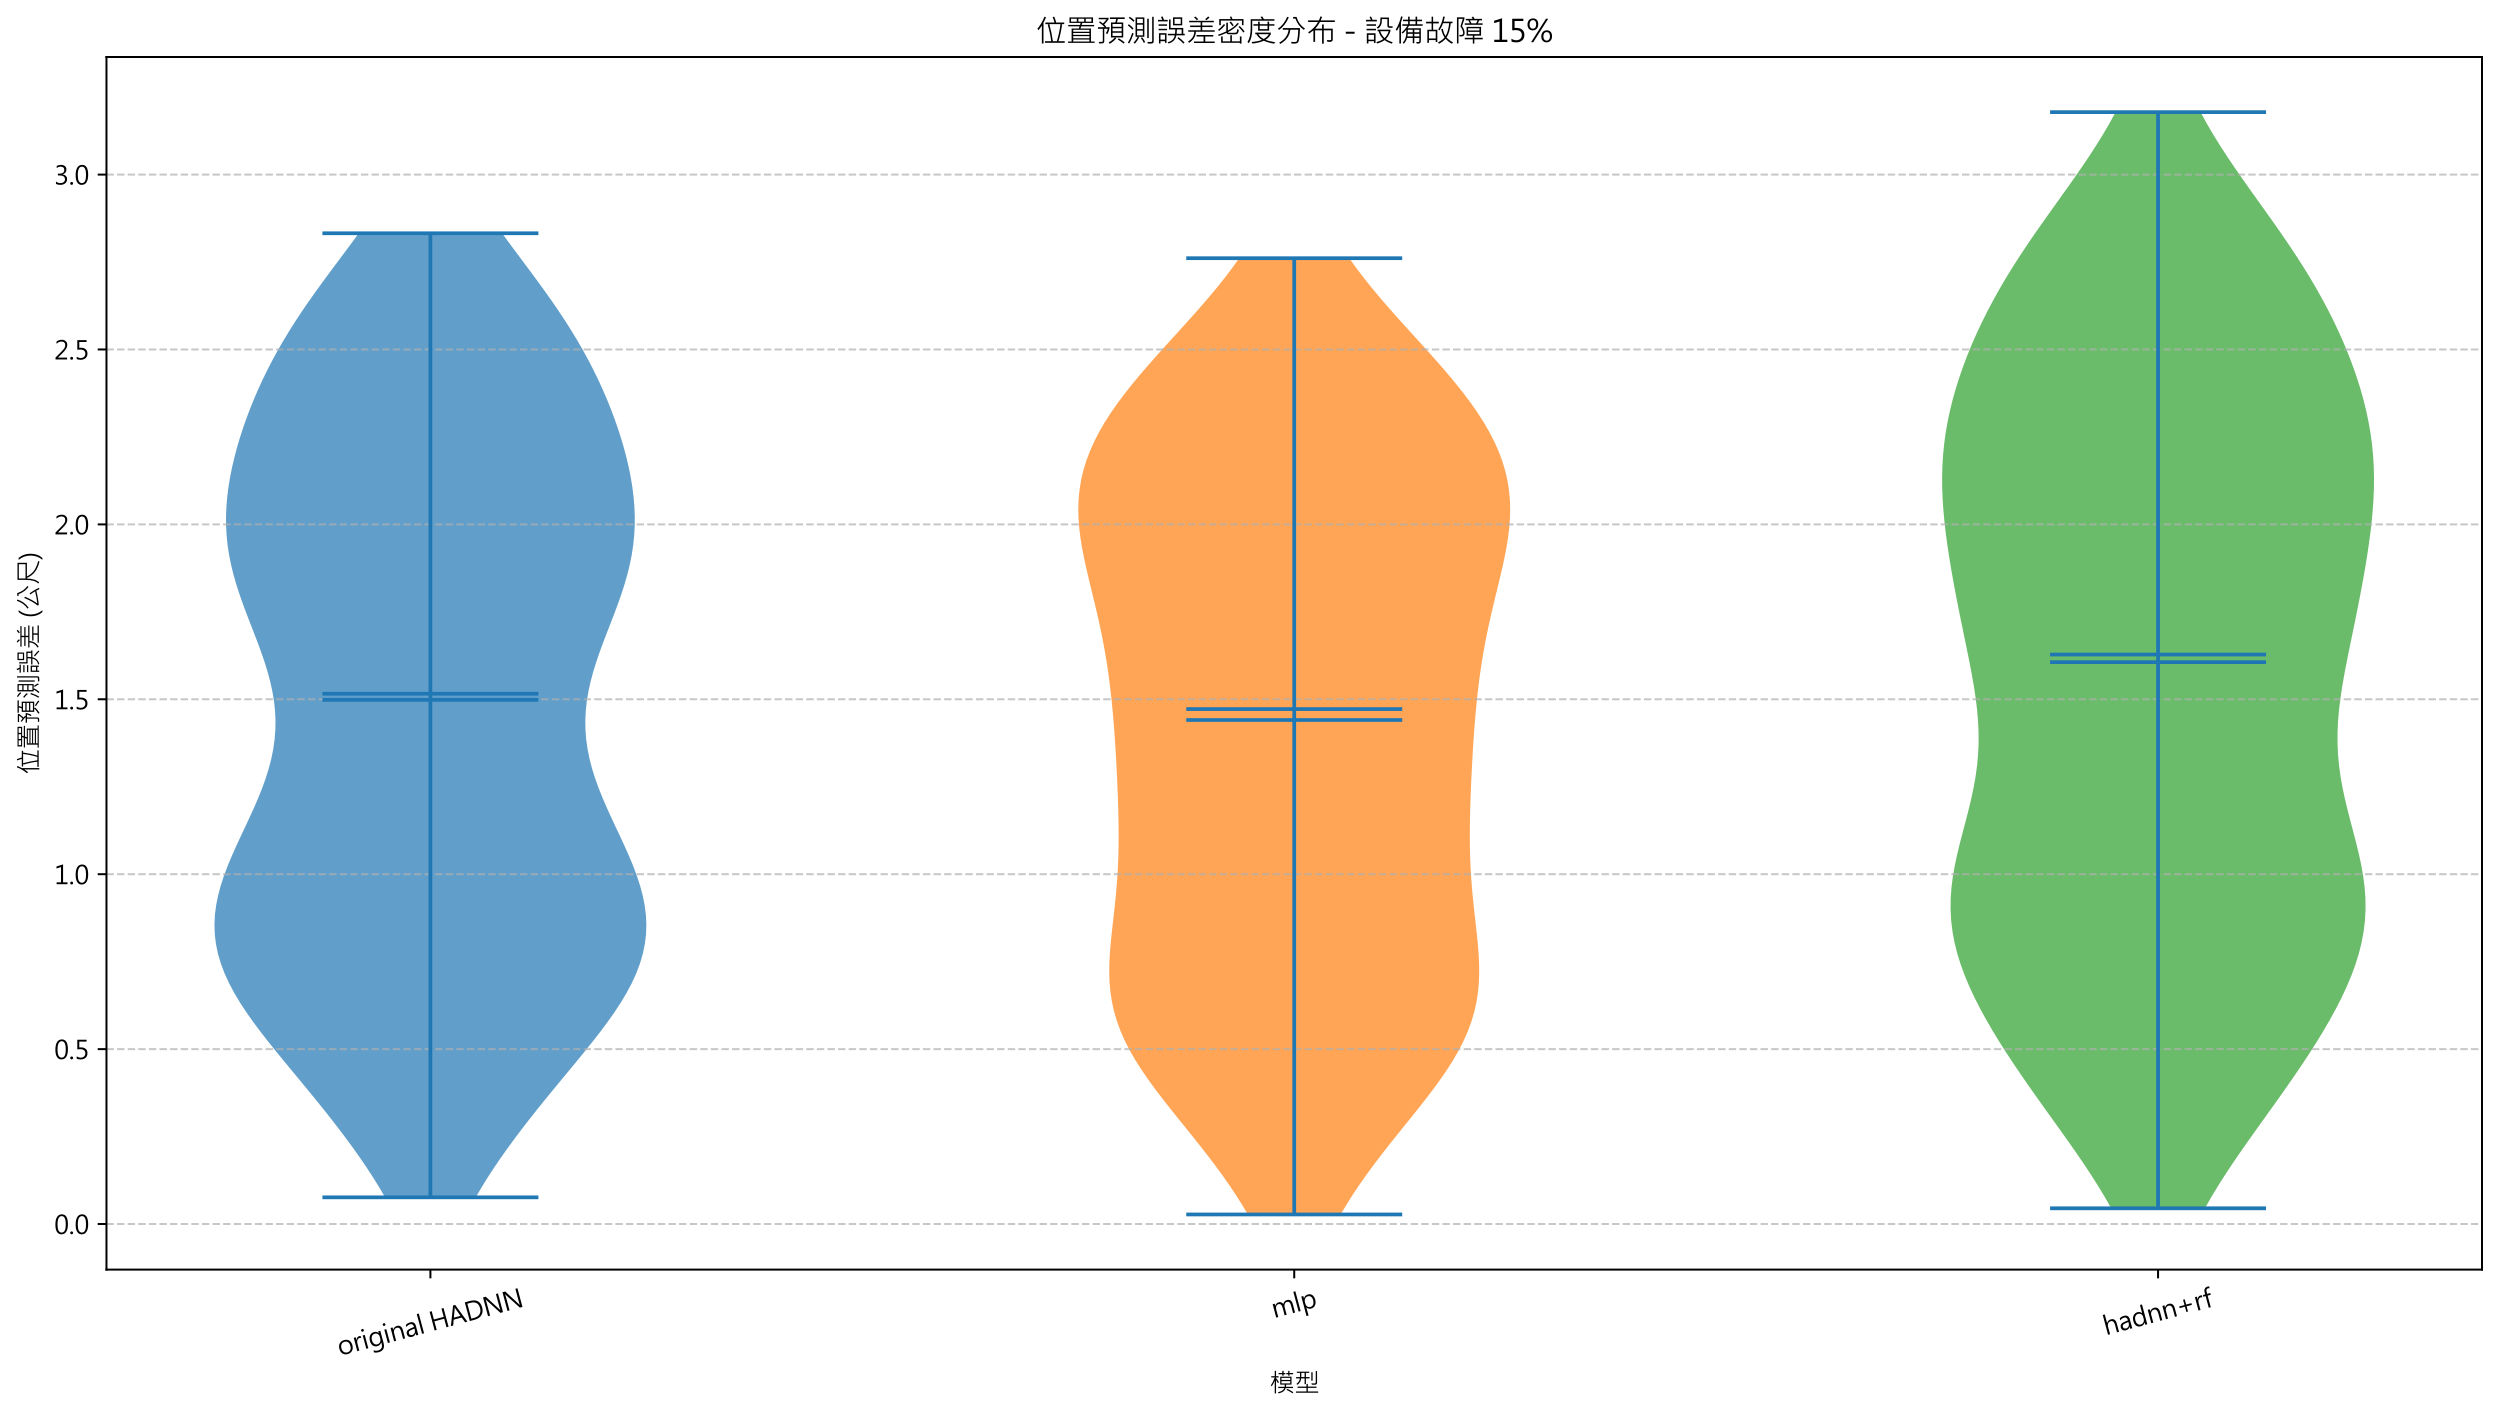 <?xml version="1.0" encoding="utf-8" standalone="no"?>
<!DOCTYPE svg PUBLIC "-//W3C//DTD SVG 1.1//EN"
  "http://www.w3.org/Graphics/SVG/1.1/DTD/svg11.dtd">
<svg xmlns:xlink="http://www.w3.org/1999/xlink" width="999.705pt" height="566.323pt" viewBox="0 0 999.705 566.323" xmlns="http://www.w3.org/2000/svg" version="1.1">
 <defs>
  <style type="text/css">*{stroke-linejoin: round; stroke-linecap: butt}</style>
 </defs>
 <g id="figure_1">
  <g id="patch_1">
   <path d="M 0 566.323 
L 999.705 566.323 
L 999.705 0 
L 0 0 
z
" style="fill: #ffffff"/>
  </g>
  <g id="axes_1">
   <g id="patch_2">
    <path d="M 42.575 507.689 
L 992.505 507.689 
L 992.505 22.793 
L 42.575 22.793 
z
" style="fill: #ffffff"/>
   </g>
   <g id="PolyCollection_1">
    <path d="M 190.248 478.783 
L 153.974 478.783 
L 151.701 474.889 
L 149.295 470.995 
L 146.764 467.101 
L 144.118 463.208 
L 141.366 459.314 
L 138.517 455.42 
L 135.582 451.526 
L 132.569 447.632 
L 129.488 443.738 
L 126.35 439.844 
L 123.167 435.95 
L 119.955 432.056 
L 116.73 428.162 
L 113.514 424.269 
L 110.331 420.375 
L 107.208 416.481 
L 104.177 412.587 
L 101.27 408.693 
L 98.523 404.799 
L 95.969 400.905 
L 93.643 397.011 
L 91.576 393.117 
L 89.795 389.223 
L 88.323 385.33 
L 87.176 381.436 
L 86.364 377.542 
L 85.891 373.648 
L 85.754 369.754 
L 85.941 365.86 
L 86.437 361.966 
L 87.219 358.072 
L 88.26 354.178 
L 89.528 350.284 
L 90.988 346.39 
L 92.603 342.497 
L 94.331 338.603 
L 96.132 334.709 
L 97.965 330.815 
L 99.787 326.921 
L 101.56 323.027 
L 103.244 319.133 
L 104.806 315.239 
L 106.213 311.345 
L 107.437 307.451 
L 108.455 303.558 
L 109.247 299.664 
L 109.801 295.77 
L 110.108 291.876 
L 110.164 287.982 
L 109.973 284.088 
L 109.543 280.194 
L 108.885 276.3 
L 108.02 272.406 
L 106.969 268.512 
L 105.759 264.619 
L 104.421 260.725 
L 102.988 256.831 
L 101.497 252.937 
L 99.984 249.043 
L 98.485 245.149 
L 97.037 241.255 
L 95.673 237.361 
L 94.422 233.467 
L 93.311 229.573 
L 92.361 225.679 
L 91.587 221.786 
L 91 217.892 
L 90.605 213.998 
L 90.402 210.104 
L 90.387 206.21 
L 90.554 202.316 
L 90.892 198.422 
L 91.392 194.528 
L 92.041 190.634 
L 92.829 186.74 
L 93.745 182.847 
L 94.782 178.953 
L 95.933 175.059 
L 97.192 171.165 
L 98.558 167.271 
L 100.029 163.377 
L 101.605 159.483 
L 103.288 155.589 
L 105.079 151.695 
L 106.982 147.801 
L 108.998 143.908 
L 111.128 140.014 
L 113.374 136.12 
L 115.734 132.226 
L 118.203 128.332 
L 120.777 124.438 
L 123.446 120.544 
L 126.199 116.65 
L 129.02 112.756 
L 131.892 108.862 
L 134.794 104.968 
L 137.704 101.075 
L 140.595 97.181 
L 143.445 93.287 
L 200.777 93.287 
L 200.777 93.287 
L 203.626 97.181 
L 206.518 101.075 
L 209.428 104.968 
L 212.33 108.862 
L 215.202 112.756 
L 218.023 116.65 
L 220.776 120.544 
L 223.445 124.438 
L 226.019 128.332 
L 228.488 132.226 
L 230.848 136.12 
L 233.093 140.014 
L 235.224 143.908 
L 237.24 147.801 
L 239.143 151.695 
L 240.934 155.589 
L 242.617 159.483 
L 244.193 163.377 
L 245.664 167.271 
L 247.03 171.165 
L 248.289 175.059 
L 249.44 178.953 
L 250.477 182.847 
L 251.393 186.74 
L 252.181 190.634 
L 252.83 194.528 
L 253.329 198.422 
L 253.668 202.316 
L 253.834 206.21 
L 253.82 210.104 
L 253.617 213.998 
L 253.222 217.892 
L 252.635 221.786 
L 251.861 225.679 
L 250.911 229.573 
L 249.8 233.467 
L 248.549 237.361 
L 247.185 241.255 
L 245.737 245.149 
L 244.238 249.043 
L 242.725 252.937 
L 241.234 256.831 
L 239.801 260.725 
L 238.463 264.619 
L 237.253 268.512 
L 236.202 272.406 
L 235.336 276.3 
L 234.679 280.194 
L 234.249 284.088 
L 234.058 287.982 
L 234.114 291.876 
L 234.421 295.77 
L 234.974 299.664 
L 235.767 303.558 
L 236.785 307.451 
L 238.009 311.345 
L 239.415 315.239 
L 240.977 319.133 
L 242.662 323.027 
L 244.435 326.921 
L 246.257 330.815 
L 248.09 334.709 
L 249.891 338.603 
L 251.619 342.497 
L 253.233 346.39 
L 254.694 350.284 
L 255.962 354.178 
L 257.003 358.072 
L 257.785 361.966 
L 258.281 365.86 
L 258.468 369.754 
L 258.331 373.648 
L 257.858 377.542 
L 257.046 381.436 
L 255.899 385.33 
L 254.427 389.223 
L 252.646 393.117 
L 250.579 397.011 
L 248.253 400.905 
L 245.699 404.799 
L 242.952 408.693 
L 240.045 412.587 
L 237.013 416.481 
L 233.891 420.375 
L 230.707 424.269 
L 227.491 428.162 
L 224.267 432.056 
L 221.055 435.95 
L 217.872 439.844 
L 214.734 443.738 
L 211.653 447.632 
L 208.64 451.526 
L 205.705 455.42 
L 202.856 459.314 
L 200.104 463.208 
L 197.458 467.101 
L 194.927 470.995 
L 192.521 474.889 
L 190.248 478.783 
z
" clip-path="url(#pa65fd5b2b2)" style="fill: #1f77b4; fill-opacity: 0.7"/>
   </g>
   <g id="PolyCollection_2">
    <path d="M 536.097 485.648 
L 498.983 485.648 
L 496.692 481.785 
L 494.256 477.923 
L 491.68 474.06 
L 488.976 470.198 
L 486.154 466.335 
L 483.231 462.472 
L 480.223 458.61 
L 477.153 454.747 
L 474.046 450.885 
L 470.93 447.022 
L 467.838 443.159 
L 464.804 439.297 
L 461.863 435.434 
L 459.052 431.572 
L 456.406 427.709 
L 453.958 423.846 
L 451.738 419.984 
L 449.769 416.121 
L 448.071 412.259 
L 446.652 408.396 
L 445.516 404.533 
L 444.656 400.671 
L 444.06 396.808 
L 443.707 392.946 
L 443.569 389.083 
L 443.615 385.22 
L 443.81 381.358 
L 444.118 377.495 
L 444.503 373.633 
L 444.931 369.77 
L 445.371 365.907 
L 445.798 362.045 
L 446.191 358.182 
L 446.534 354.32 
L 446.818 350.457 
L 447.038 346.594 
L 447.192 342.732 
L 447.285 338.869 
L 447.321 335.007 
L 447.307 331.144 
L 447.251 327.281 
L 447.16 323.419 
L 447.039 319.556 
L 446.894 315.694 
L 446.729 311.831 
L 446.544 307.968 
L 446.341 304.106 
L 446.118 300.243 
L 445.873 296.381 
L 445.603 292.518 
L 445.304 288.656 
L 444.972 284.793 
L 444.601 280.93 
L 444.188 277.068 
L 443.727 273.205 
L 443.213 269.343 
L 442.642 265.48 
L 442.012 261.617 
L 441.321 257.755 
L 440.569 253.892 
L 439.76 250.03 
L 438.9 246.167 
L 437.997 242.304 
L 437.067 238.442 
L 436.125 234.579 
L 435.194 230.717 
L 434.295 226.854 
L 433.458 222.991 
L 432.709 219.129 
L 432.078 215.266 
L 431.595 211.404 
L 431.288 207.541 
L 431.183 203.678 
L 431.302 199.816 
L 431.667 195.953 
L 432.29 192.091 
L 433.183 188.228 
L 434.352 184.365 
L 435.798 180.503 
L 437.517 176.64 
L 439.502 172.778 
L 441.74 168.915 
L 444.217 165.052 
L 446.912 161.19 
L 449.805 157.327 
L 452.871 153.465 
L 456.084 149.602 
L 459.414 145.739 
L 462.834 141.877 
L 466.312 138.014 
L 469.818 134.152 
L 473.321 130.289 
L 476.793 126.426 
L 480.206 122.564 
L 483.532 118.701 
L 486.749 114.839 
L 489.834 110.976 
L 492.769 107.113 
L 495.54 103.251 
L 539.54 103.251 
L 539.54 103.251 
L 542.311 107.113 
L 545.246 110.976 
L 548.331 114.839 
L 551.548 118.701 
L 554.874 122.564 
L 558.287 126.426 
L 561.759 130.289 
L 565.262 134.152 
L 568.768 138.014 
L 572.246 141.877 
L 575.666 145.739 
L 578.996 149.602 
L 582.209 153.465 
L 585.275 157.327 
L 588.168 161.19 
L 590.863 165.052 
L 593.34 168.915 
L 595.578 172.778 
L 597.563 176.64 
L 599.282 180.503 
L 600.728 184.365 
L 601.897 188.228 
L 602.79 192.091 
L 603.413 195.953 
L 603.778 199.816 
L 603.897 203.678 
L 603.792 207.541 
L 603.485 211.404 
L 603.002 215.266 
L 602.371 219.129 
L 601.622 222.991 
L 600.785 226.854 
L 599.886 230.717 
L 598.955 234.579 
L 598.013 238.442 
L 597.083 242.304 
L 596.18 246.167 
L 595.32 250.03 
L 594.511 253.892 
L 593.759 257.755 
L 593.068 261.617 
L 592.438 265.48 
L 591.867 269.343 
L 591.353 273.205 
L 590.892 277.068 
L 590.479 280.93 
L 590.108 284.793 
L 589.776 288.656 
L 589.477 292.518 
L 589.207 296.381 
L 588.962 300.243 
L 588.739 304.106 
L 588.536 307.968 
L 588.351 311.831 
L 588.186 315.694 
L 588.041 319.556 
L 587.92 323.419 
L 587.829 327.281 
L 587.773 331.144 
L 587.759 335.007 
L 587.795 338.869 
L 587.888 342.732 
L 588.042 346.594 
L 588.262 350.457 
L 588.546 354.32 
L 588.889 358.182 
L 589.282 362.045 
L 589.709 365.907 
L 590.149 369.77 
L 590.577 373.633 
L 590.962 377.495 
L 591.27 381.358 
L 591.465 385.22 
L 591.511 389.083 
L 591.373 392.946 
L 591.02 396.808 
L 590.424 400.671 
L 589.564 404.533 
L 588.428 408.396 
L 587.009 412.259 
L 585.311 416.121 
L 583.342 419.984 
L 581.122 423.846 
L 578.674 427.709 
L 576.028 431.572 
L 573.217 435.434 
L 570.276 439.297 
L 567.242 443.159 
L 564.15 447.022 
L 561.034 450.885 
L 557.927 454.747 
L 554.857 458.61 
L 551.849 462.472 
L 548.926 466.335 
L 546.104 470.198 
L 543.4 474.06 
L 540.824 477.923 
L 538.388 481.785 
L 536.097 485.648 
z
" clip-path="url(#pa65fd5b2b2)" style="fill: #ff7f0e; fill-opacity: 0.7"/>
   </g>
   <g id="PolyCollection_3">
    <path d="M 881.705 483.179 
L 844.233 483.179 
L 841.716 478.751 
L 839.044 474.324 
L 836.234 469.896 
L 833.305 465.468 
L 830.282 461.04 
L 827.185 456.613 
L 824.04 452.185 
L 820.869 447.757 
L 817.695 443.329 
L 814.537 438.902 
L 811.416 434.474 
L 808.347 430.046 
L 805.346 425.619 
L 802.429 421.191 
L 799.61 416.763 
L 796.905 412.335 
L 794.328 407.908 
L 791.899 403.48 
L 789.637 399.052 
L 787.563 394.624 
L 785.699 390.197 
L 784.067 385.769 
L 782.689 381.341 
L 781.582 376.913 
L 780.76 372.486 
L 780.231 368.058 
L 779.997 363.63 
L 780.05 359.202 
L 780.373 354.775 
L 780.943 350.347 
L 781.724 345.919 
L 782.676 341.492 
L 783.753 337.064 
L 784.903 332.636 
L 786.074 328.208 
L 787.215 323.781 
L 788.277 319.353 
L 789.217 314.925 
L 790.002 310.497 
L 790.603 306.07 
L 791.004 301.642 
L 791.199 297.214 
L 791.19 292.786 
L 790.987 288.359 
L 790.609 283.931 
L 790.078 279.503 
L 789.421 275.076 
L 788.664 270.648 
L 787.834 266.22 
L 786.955 261.792 
L 786.049 257.365 
L 785.134 252.937 
L 784.224 248.509 
L 783.328 244.081 
L 782.456 239.654 
L 781.613 235.226 
L 780.805 230.798 
L 780.039 226.37 
L 779.32 221.943 
L 778.66 217.515 
L 778.068 213.087 
L 777.557 208.659 
L 777.141 204.232 
L 776.835 199.804 
L 776.654 195.376 
L 776.612 190.949 
L 776.719 186.521 
L 776.986 182.093 
L 777.417 177.665 
L 778.015 173.238 
L 778.781 168.81 
L 779.712 164.382 
L 780.802 159.954 
L 782.047 155.527 
L 783.44 151.099 
L 784.975 146.671 
L 786.65 142.243 
L 788.459 137.816 
L 790.402 133.388 
L 792.477 128.96 
L 794.685 124.532 
L 797.025 120.105 
L 799.496 115.677 
L 802.094 111.249 
L 804.816 106.822 
L 807.652 102.394 
L 810.591 97.966 
L 813.617 93.538 
L 816.712 89.111 
L 819.855 84.683 
L 823.02 80.255 
L 826.181 75.827 
L 829.311 71.4 
L 832.382 66.972 
L 835.367 62.544 
L 838.241 58.116 
L 840.981 53.689 
L 843.567 49.261 
L 845.984 44.833 
L 879.954 44.833 
L 879.954 44.833 
L 882.371 49.261 
L 884.958 53.689 
L 887.697 58.116 
L 890.571 62.544 
L 893.556 66.972 
L 896.627 71.4 
L 899.757 75.827 
L 902.918 80.255 
L 906.083 84.683 
L 909.226 89.111 
L 912.321 93.538 
L 915.348 97.966 
L 918.286 102.394 
L 921.122 106.822 
L 923.844 111.249 
L 926.443 115.677 
L 928.913 120.105 
L 931.253 124.532 
L 933.461 128.96 
L 935.536 133.388 
L 937.479 137.816 
L 939.289 142.243 
L 940.963 146.671 
L 942.499 151.099 
L 943.892 155.527 
L 945.136 159.954 
L 946.227 164.382 
L 947.157 168.81 
L 947.923 173.238 
L 948.522 177.665 
L 948.953 182.093 
L 949.219 186.521 
L 949.326 190.949 
L 949.284 195.376 
L 949.103 199.804 
L 948.797 204.232 
L 948.382 208.659 
L 947.871 213.087 
L 947.278 217.515 
L 946.618 221.943 
L 945.9 226.37 
L 945.133 230.798 
L 944.325 235.226 
L 943.482 239.654 
L 942.61 244.081 
L 941.715 248.509 
L 940.804 252.937 
L 939.889 257.365 
L 938.983 261.792 
L 938.104 266.22 
L 937.274 270.648 
L 936.517 275.076 
L 935.86 279.503 
L 935.329 283.931 
L 934.951 288.359 
L 934.748 292.786 
L 934.739 297.214 
L 934.934 301.642 
L 935.335 306.07 
L 935.937 310.497 
L 936.721 314.925 
L 937.662 319.353 
L 938.724 323.781 
L 939.864 328.208 
L 941.035 332.636 
L 942.185 337.064 
L 943.262 341.492 
L 944.214 345.919 
L 944.995 350.347 
L 945.565 354.775 
L 945.888 359.202 
L 945.941 363.63 
L 945.707 368.058 
L 945.178 372.486 
L 944.356 376.913 
L 943.249 381.341 
L 941.871 385.769 
L 940.239 390.197 
L 938.375 394.624 
L 936.301 399.052 
L 934.039 403.48 
L 931.61 407.908 
L 929.034 412.335 
L 926.328 416.763 
L 923.509 421.191 
L 920.592 425.619 
L 917.591 430.046 
L 914.522 434.474 
L 911.401 438.902 
L 908.243 443.329 
L 905.069 447.757 
L 901.898 452.185 
L 898.753 456.613 
L 895.657 461.04 
L 892.633 465.468 
L 889.705 469.896 
L 886.894 474.324 
L 884.222 478.751 
L 881.705 483.179 
z
" clip-path="url(#pa65fd5b2b2)" style="fill: #2ca02c; fill-opacity: 0.7"/>
   </g>
   <g id="matplotlib.axis_1">
    <g id="xtick_1">
     <g id="line2d_1">
      <defs>
       <path id="m0fb88763a4" d="M 0 0 
L 0 3.5 
" style="stroke: #000000; stroke-width: 0.8"/>
      </defs>
      <g>
       <use xlink:href="#m0fb88763a4" x="172.111" y="507.689" style="stroke: #000000; stroke-width: 0.8"/>
      </g>
     </g>
     <g id="text_1">
      <!-- original HADNN -->
      <g transform="translate(135.914 542.186) rotate(-15) scale(0.1 -0.1)">
       <defs>
        <path id="MicrosoftJhengHeiRegular-6f" d="M 331 1684 
Q 331 2547 801 3042 
Q 1272 3538 2081 3538 
Q 2844 3538 3276 3059 
Q 3709 2581 3709 1738 
Q 3709 919 3240 419 
Q 2772 -81 2000 -81 
Q 1253 -81 792 400 
Q 331 881 331 1684 
z
M 863 1706 
Q 863 1094 1183 728 
Q 1503 363 2038 363 
Q 2581 363 2879 719 
Q 3178 1075 3178 1719 
Q 3178 2378 2883 2736 
Q 2588 3094 2038 3094 
Q 1500 3094 1181 2723 
Q 863 2353 863 1706 
z
" transform="scale(0.016)"/>
        <path id="MicrosoftJhengHeiRegular-72" d="M 2341 2922 
Q 2197 3031 1925 3031 
Q 1559 3031 1323 2682 
Q 1088 2334 1088 1769 
L 1088 0 
L 566 0 
L 566 3456 
L 1088 3456 
L 1088 2741 
L 1103 2741 
Q 1222 3109 1465 3312 
Q 1709 3516 2003 3516 
Q 2225 3516 2341 3469 
L 2341 2922 
z
" transform="scale(0.016)"/>
        <path id="MicrosoftJhengHeiRegular-69" d="M 497 4700 
Q 497 4847 595 4948 
Q 694 5050 834 5050 
Q 981 5050 1082 4947 
Q 1184 4844 1184 4700 
Q 1184 4563 1082 4459 
Q 981 4356 834 4356 
Q 688 4356 592 4456 
Q 497 4556 497 4700 
z
M 569 0 
L 569 3456 
L 1088 3456 
L 1088 0 
L 569 0 
z
" transform="scale(0.016)"/>
        <path id="MicrosoftJhengHeiRegular-67" d="M 3488 272 
Q 3488 -1628 1688 -1628 
Q 1050 -1628 566 -1381 
L 566 -850 
Q 1150 -1175 1684 -1175 
Q 2969 -1175 2969 203 
L 2969 588 
L 2956 588 
Q 2550 -81 1763 -81 
Q 1113 -81 722 384 
Q 331 850 331 1616 
Q 331 2500 759 3019 
Q 1188 3538 1913 3538 
Q 2616 3538 2956 2972 
L 2969 2972 
L 2969 3456 
L 3488 3456 
L 3488 272 
z
M 2969 2081 
Q 2969 2503 2678 2798 
Q 2388 3094 1978 3094 
Q 1459 3094 1161 2712 
Q 863 2331 863 1653 
Q 863 1066 1150 714 
Q 1438 363 1897 363 
Q 2363 363 2666 698 
Q 2969 1034 2969 1556 
L 2969 2081 
z
" transform="scale(0.016)"/>
        <path id="MicrosoftJhengHeiRegular-6e" d="M 3406 0 
L 2884 0 
L 2884 1975 
Q 2884 3094 2066 3094 
Q 1638 3094 1363 2773 
Q 1088 2453 1088 1972 
L 1088 0 
L 566 0 
L 566 3456 
L 1088 3456 
L 1088 2878 
L 1103 2878 
Q 1491 3538 2238 3538 
Q 2806 3538 3106 3172 
Q 3406 2806 3406 2113 
L 3406 0 
z
" transform="scale(0.016)"/>
        <path id="MicrosoftJhengHeiRegular-61" d="M 647 3209 
Q 1156 3538 1813 3538 
Q 3016 3538 3016 2259 
L 3016 0 
L 2494 0 
L 2494 544 
L 2475 544 
Q 2116 -81 1413 -81 
Q 900 -81 604 192 
Q 309 466 309 916 
Q 309 1875 1447 2038 
L 2491 2188 
Q 2491 3088 1772 3088 
Q 1144 3088 647 2659 
L 647 3209 
z
M 1644 1641 
Q 1200 1581 1026 1426 
Q 853 1272 853 950 
Q 853 691 1039 528 
Q 1225 366 1525 366 
Q 1941 366 2216 662 
Q 2491 959 2491 1403 
L 2491 1753 
L 1644 1641 
z
" transform="scale(0.016)"/>
        <path id="MicrosoftJhengHeiRegular-6c" d="M 569 0 
L 569 5116 
L 1088 5116 
L 1088 0 
L 569 0 
z
" transform="scale(0.016)"/>
        <path id="MicrosoftJhengHeiRegular-20" transform="scale(0.016)"/>
        <path id="MicrosoftJhengHeiRegular-48" d="M 4241 0 
L 3709 0 
L 3709 2222 
L 1172 2222 
L 1172 0 
L 641 0 
L 641 4841 
L 1172 4841 
L 1172 2703 
L 3709 2703 
L 3709 4841 
L 4241 4841 
L 4241 0 
z
" transform="scale(0.016)"/>
        <path id="MicrosoftJhengHeiRegular-41" d="M 4353 0 
L 3763 0 
L 3238 1375 
L 1163 1375 
L 672 0 
L 78 0 
L 1941 4841 
L 2481 4841 
L 4353 0 
z
M 3056 1863 
L 2281 3953 
Q 2250 4041 2209 4272 
L 2194 4272 
Q 2159 4059 2116 3953 
L 1350 1863 
L 3056 1863 
z
" transform="scale(0.016)"/>
        <path id="MicrosoftJhengHeiRegular-44" d="M 641 0 
L 641 4841 
L 1953 4841 
Q 4506 4841 4506 2481 
Q 4506 1350 3818 675 
Q 3131 0 1903 0 
L 641 0 
z
M 1172 4353 
L 1172 488 
L 1909 488 
Q 2875 488 3412 1006 
Q 3950 1525 3950 2466 
Q 3950 4353 1941 4353 
L 1172 4353 
z
" transform="scale(0.016)"/>
        <path id="MicrosoftJhengHeiRegular-4e" d="M 4513 0 
L 3844 0 
L 1319 3909 
Q 1234 4047 1169 4200 
L 1150 4200 
Q 1175 4050 1175 3550 
L 1175 0 
L 641 0 
L 641 4841 
L 1347 4841 
L 3803 972 
Q 3991 672 4000 641 
L 4013 641 
Q 3978 881 3978 1369 
L 3978 4841 
L 4513 4841 
L 4513 0 
z
" transform="scale(0.016)"/>
       </defs>
       <use xlink:href="#MicrosoftJhengHeiRegular-6f"/>
       <use xlink:href="#MicrosoftJhengHeiRegular-72" x="63.086"/>
       <use xlink:href="#MicrosoftJhengHeiRegular-69" x="100.293"/>
       <use xlink:href="#MicrosoftJhengHeiRegular-67" x="126.221"/>
       <use xlink:href="#MicrosoftJhengHeiRegular-69" x="189.6"/>
       <use xlink:href="#MicrosoftJhengHeiRegular-6e" x="215.527"/>
       <use xlink:href="#MicrosoftJhengHeiRegular-61" x="276.367"/>
       <use xlink:href="#MicrosoftJhengHeiRegular-6c" x="331.104"/>
       <use xlink:href="#MicrosoftJhengHeiRegular-20" x="357.031"/>
       <use xlink:href="#MicrosoftJhengHeiRegular-48" x="382.031"/>
       <use xlink:href="#MicrosoftJhengHeiRegular-41" x="458.301"/>
       <use xlink:href="#MicrosoftJhengHeiRegular-44" x="527.588"/>
       <use xlink:href="#MicrosoftJhengHeiRegular-4e" x="603.076"/>
       <use xlink:href="#MicrosoftJhengHeiRegular-4e" x="683.594"/>
      </g>
     </g>
    </g>
    <g id="xtick_2">
     <g id="line2d_2">
      <g>
       <use xlink:href="#m0fb88763a4" x="517.54" y="507.689" style="stroke: #000000; stroke-width: 0.8"/>
      </g>
     </g>
     <g id="text_2">
      <!-- mlp -->
      <g transform="translate(509.473 527.115) rotate(-15) scale(0.1 -0.1)">
       <defs>
        <path id="MicrosoftJhengHeiRegular-6d" d="M 5438 0 
L 4916 0 
L 4916 1984 
Q 4916 2588 4733 2841 
Q 4550 3094 4128 3094 
Q 3775 3094 3519 2762 
Q 3263 2431 3263 1975 
L 3263 0 
L 2744 0 
L 2744 2056 
Q 2744 3094 1941 3094 
Q 1572 3094 1330 2778 
Q 1088 2463 1088 1975 
L 1088 0 
L 566 0 
L 566 3456 
L 1088 3456 
L 1088 2909 
L 1103 2909 
Q 1466 3538 2172 3538 
Q 2509 3538 2779 3339 
Q 3050 3141 3147 2816 
Q 3531 3538 4297 3538 
Q 5438 3538 5438 2128 
L 5438 0 
z
" transform="scale(0.016)"/>
        <path id="MicrosoftJhengHeiRegular-70" d="M 1088 506 
L 1088 -1591 
L 566 -1591 
L 566 3456 
L 1088 3456 
L 1088 2844 
L 1103 2844 
Q 1513 3538 2300 3538 
Q 2959 3538 3340 3077 
Q 3722 2616 3722 1828 
Q 3722 966 3295 442 
Q 2869 -81 2141 -81 
Q 1466 -81 1103 506 
L 1088 506 
z
M 1088 1400 
Q 1088 966 1378 664 
Q 1669 363 2094 363 
Q 2603 363 2895 756 
Q 3188 1150 3188 1844 
Q 3188 2428 2913 2761 
Q 2638 3094 2181 3094 
Q 1706 3094 1397 2758 
Q 1088 2422 1088 1900 
L 1088 1400 
z
" transform="scale(0.016)"/>
       </defs>
       <use xlink:href="#MicrosoftJhengHeiRegular-6d"/>
       <use xlink:href="#MicrosoftJhengHeiRegular-6c" x="92.627"/>
       <use xlink:href="#MicrosoftJhengHeiRegular-70" x="118.555"/>
      </g>
     </g>
    </g>
    <g id="xtick_3">
     <g id="line2d_3">
      <g>
       <use xlink:href="#m0fb88763a4" x="862.969" y="507.689" style="stroke: #000000; stroke-width: 0.8"/>
      </g>
     </g>
     <g id="text_3">
      <!-- hadnn+rf -->
      <g transform="translate(842.097 533.977) rotate(-15) scale(0.1 -0.1)">
       <defs>
        <path id="MicrosoftJhengHeiRegular-68" d="M 3406 0 
L 2888 0 
L 2888 1994 
Q 2888 3094 2066 3094 
Q 1650 3094 1369 2775 
Q 1088 2456 1088 1956 
L 1088 0 
L 566 0 
L 566 5116 
L 1088 5116 
L 1088 2878 
L 1103 2878 
Q 1500 3538 2241 3538 
Q 3406 3538 3406 2128 
L 3406 0 
z
" transform="scale(0.016)"/>
        <path id="MicrosoftJhengHeiRegular-64" d="M 3488 0 
L 2969 0 
L 2969 594 
L 2956 594 
Q 2572 -81 1763 -81 
Q 1106 -81 718 386 
Q 331 853 331 1647 
Q 331 2497 765 3017 
Q 1200 3538 1913 3538 
Q 2625 3538 2956 2972 
L 2969 2972 
L 2969 5116 
L 3488 5116 
L 3488 0 
z
M 2969 2081 
Q 2969 2506 2680 2800 
Q 2391 3094 1972 3094 
Q 1453 3094 1158 2711 
Q 863 2328 863 1675 
Q 863 1078 1145 720 
Q 1428 363 1906 363 
Q 2366 363 2667 698 
Q 2969 1034 2969 1556 
L 2969 2081 
z
" transform="scale(0.016)"/>
        <path id="MicrosoftJhengHeiRegular-2b" d="M 3947 1797 
L 2578 1797 
L 2578 434 
L 2147 434 
L 2147 1797 
L 784 1797 
L 784 2234 
L 2147 2234 
L 2147 3597 
L 2578 3597 
L 2578 2234 
L 3947 2234 
L 3947 1797 
z
" transform="scale(0.016)"/>
        <path id="MicrosoftJhengHeiRegular-66" d="M 2241 4653 
Q 2075 4744 1872 4744 
Q 1288 4744 1288 4000 
L 1288 3456 
L 2097 3456 
L 2097 3006 
L 1288 3006 
L 1288 0 
L 772 0 
L 772 3006 
L 181 3006 
L 181 3456 
L 772 3456 
L 772 4025 
Q 772 4572 1083 4881 
Q 1394 5191 1847 5191 
Q 2100 5191 2241 5131 
L 2241 4653 
z
" transform="scale(0.016)"/>
       </defs>
       <use xlink:href="#MicrosoftJhengHeiRegular-68"/>
       <use xlink:href="#MicrosoftJhengHeiRegular-61" x="60.889"/>
       <use xlink:href="#MicrosoftJhengHeiRegular-64" x="115.625"/>
       <use xlink:href="#MicrosoftJhengHeiRegular-6e" x="179.004"/>
       <use xlink:href="#MicrosoftJhengHeiRegular-6e" x="239.844"/>
       <use xlink:href="#MicrosoftJhengHeiRegular-2b" x="300.684"/>
       <use xlink:href="#MicrosoftJhengHeiRegular-72" x="374.414"/>
       <use xlink:href="#MicrosoftJhengHeiRegular-66" x="413.621"/>
      </g>
     </g>
    </g>
    <g id="text_4">
     <!-- 模型 -->
     <g transform="translate(507.54 556.637) scale(0.1 -0.1)">
      <defs>
       <path id="MicrosoftJhengHeiRegular-6a21" d="M 5978 4441 
L 5063 4441 
L 5063 4078 
L 4744 4078 
L 4744 4441 
L 4269 4441 
L 4269 4744 
L 4744 4744 
L 4744 5275 
L 5063 5275 
L 5063 4744 
L 5978 4744 
L 5978 4441 
z
M 4025 4441 
L 3603 4441 
L 3603 4078 
L 3263 4078 
L 3263 4441 
L 2322 4441 
L 2322 4744 
L 3263 4744 
L 3263 5275 
L 3603 5275 
L 3603 4744 
L 4025 4744 
L 4025 4441 
z
M 2431 2444 
L 2181 2234 
Q 1878 2763 1703 2994 
L 1703 -341 
L 1375 -341 
L 1375 2816 
Q 1056 2041 628 1422 
L 403 1672 
Q 984 2497 1369 3634 
L 500 3634 
L 500 3950 
L 1375 3950 
L 1375 5275 
L 1703 5275 
L 1703 3950 
L 2344 3950 
L 2344 3634 
L 1703 3634 
L 1703 3494 
Q 2128 2969 2431 2444 
z
M 5947 991 
L 4109 991 
Q 3838 -25 2369 -341 
L 2181 -44 
Q 3481 191 3775 991 
L 2247 991 
L 2247 1300 
L 3847 1300 
Q 3909 1647 3909 1856 
L 2747 1856 
L 2747 3834 
L 5569 3834 
L 5569 1856 
L 4244 1856 
Q 4234 1619 4184 1300 
L 5947 1300 
L 5947 991 
z
M 5253 3016 
L 5253 3531 
L 3059 3531 
L 3059 3016 
L 5253 3016 
z
M 5253 2156 
L 5253 2719 
L 3059 2719 
L 3059 2156 
L 5253 2156 
z
M 6028 -63 
L 5825 -325 
Q 5241 103 4319 531 
L 4531 788 
Q 5369 400 6028 -63 
z
" transform="scale(0.016)"/>
       <path id="MicrosoftJhengHeiRegular-578b" d="M 5703 2291 
Q 5703 2109 5600 1992 
Q 5497 1875 5369 1842 
Q 5241 1809 4888 1809 
Q 4700 1809 4422 1819 
L 4281 2169 
Q 4603 2141 4881 2141 
Q 5147 2141 5215 2158 
Q 5284 2175 5329 2256 
Q 5375 2338 5375 2444 
L 5375 5234 
L 5703 5234 
L 5703 2291 
z
M 3834 3406 
L 2919 3406 
L 2919 1959 
L 2591 1959 
L 2591 3406 
L 1734 3406 
Q 1663 2456 819 1791 
L 550 2016 
Q 1347 2647 1409 3406 
L 469 3406 
L 469 3731 
L 1428 3731 
Q 1459 4306 1459 4775 
L 659 4775 
L 659 5088 
L 3750 5088 
L 3750 4775 
L 2919 4775 
L 2919 3731 
L 3834 3731 
L 3834 3406 
z
M 2591 3731 
L 2591 4775 
L 1791 4775 
Q 1791 4397 1753 3731 
L 2591 3731 
z
M 4594 2816 
L 4269 2816 
L 4269 4953 
L 4594 4953 
L 4594 2816 
z
M 5991 -184 
L 428 -184 
L 428 134 
L 3059 134 
L 3059 1038 
L 844 1038 
L 844 1350 
L 3059 1350 
L 3059 2022 
L 3391 2022 
L 3391 1350 
L 5563 1350 
L 5563 1038 
L 3391 1038 
L 3391 134 
L 5991 134 
L 5991 -184 
z
" transform="scale(0.016)"/>
      </defs>
      <use xlink:href="#MicrosoftJhengHeiRegular-6a21"/>
      <use xlink:href="#MicrosoftJhengHeiRegular-578b" x="100"/>
     </g>
    </g>
   </g>
   <g id="matplotlib.axis_2">
    <g id="ytick_1">
     <g id="line2d_4">
      <path d="M 42.575 489.462 
L 992.505 489.462 
" clip-path="url(#pa65fd5b2b2)" style="fill: none; stroke-dasharray: 2.96,1.28; stroke-dashoffset: 0; stroke: #b0b0b0; stroke-opacity: 0.7; stroke-width: 0.8"/>
     </g>
     <g id="line2d_5">
      <defs>
       <path id="mac8699fc07" d="M 0 0 
L -3.5 0 
" style="stroke: #000000; stroke-width: 0.8"/>
      </defs>
      <g>
       <use xlink:href="#mac8699fc07" x="42.575" y="489.462" style="stroke: #000000; stroke-width: 0.8"/>
      </g>
     </g>
     <g id="text_5">
      <!-- 0.0 -->
      <g transform="translate(21.68 493.459) scale(0.1 -0.1)">
       <defs>
        <path id="MicrosoftJhengHeiRegular-30" d="M 294 2322 
Q 294 3603 711 4262 
Q 1128 4922 1916 4922 
Q 3425 4922 3425 2441 
Q 3425 1234 3011 576 
Q 2597 -81 1806 -81 
Q 1069 -81 681 550 
Q 294 1181 294 2322 
z
M 825 2350 
Q 825 363 1863 363 
Q 2891 363 2891 2378 
Q 2891 4475 1888 4475 
Q 825 4475 825 2350 
z
" transform="scale(0.016)"/>
        <path id="MicrosoftJhengHeiRegular-2e" d="M 375 291 
Q 375 444 484 551 
Q 594 659 738 659 
Q 888 659 994 551 
Q 1100 444 1100 291 
Q 1100 141 992 33 
Q 884 -75 738 -75 
Q 594 -75 484 29 
Q 375 134 375 291 
z
" transform="scale(0.016)"/>
       </defs>
       <use xlink:href="#MicrosoftJhengHeiRegular-30"/>
       <use xlink:href="#MicrosoftJhengHeiRegular-2e" x="57.959"/>
       <use xlink:href="#MicrosoftJhengHeiRegular-30" x="81.006"/>
      </g>
     </g>
    </g>
    <g id="ytick_2">
     <g id="line2d_6">
      <path d="M 42.575 419.52 
L 992.505 419.52 
" clip-path="url(#pa65fd5b2b2)" style="fill: none; stroke-dasharray: 2.96,1.28; stroke-dashoffset: 0; stroke: #b0b0b0; stroke-opacity: 0.7; stroke-width: 0.8"/>
     </g>
     <g id="line2d_7">
      <g>
       <use xlink:href="#mac8699fc07" x="42.575" y="419.52" style="stroke: #000000; stroke-width: 0.8"/>
      </g>
     </g>
     <g id="text_6">
      <!-- 0.5 -->
      <g transform="translate(21.68 423.516) scale(0.1 -0.1)">
       <defs>
        <path id="MicrosoftJhengHeiRegular-35" d="M 553 684 
Q 1047 363 1559 363 
Q 2072 363 2394 658 
Q 2716 953 2716 1441 
Q 2716 1931 2394 2200 
Q 2072 2469 1466 2469 
Q 1275 2469 706 2431 
L 706 4841 
L 3025 4841 
L 3025 4366 
L 1203 4366 
L 1203 2916 
Q 1475 2931 1616 2931 
Q 2378 2931 2811 2548 
Q 3244 2166 3244 1472 
Q 3244 750 2775 334 
Q 2306 -81 1544 -81 
Q 875 -81 553 119 
L 553 684 
z
" transform="scale(0.016)"/>
       </defs>
       <use xlink:href="#MicrosoftJhengHeiRegular-30"/>
       <use xlink:href="#MicrosoftJhengHeiRegular-2e" x="57.959"/>
       <use xlink:href="#MicrosoftJhengHeiRegular-35" x="81.006"/>
      </g>
     </g>
    </g>
    <g id="ytick_3">
     <g id="line2d_8">
      <path d="M 42.575 349.577 
L 992.505 349.577 
" clip-path="url(#pa65fd5b2b2)" style="fill: none; stroke-dasharray: 2.96,1.28; stroke-dashoffset: 0; stroke: #b0b0b0; stroke-opacity: 0.7; stroke-width: 0.8"/>
     </g>
     <g id="line2d_9">
      <g>
       <use xlink:href="#mac8699fc07" x="42.575" y="349.577" style="stroke: #000000; stroke-width: 0.8"/>
      </g>
     </g>
     <g id="text_7">
      <!-- 1.0 -->
      <g transform="translate(21.68 353.574) scale(0.1 -0.1)">
       <defs>
        <path id="MicrosoftJhengHeiRegular-31" d="M 3313 0 
L 594 0 
L 594 466 
L 1694 466 
L 1694 4272 
L 566 3931 
L 566 4434 
L 2216 4950 
L 2216 466 
L 3313 466 
L 3313 0 
z
" transform="scale(0.016)"/>
       </defs>
       <use xlink:href="#MicrosoftJhengHeiRegular-31"/>
       <use xlink:href="#MicrosoftJhengHeiRegular-2e" x="57.959"/>
       <use xlink:href="#MicrosoftJhengHeiRegular-30" x="81.006"/>
      </g>
     </g>
    </g>
    <g id="ytick_4">
     <g id="line2d_10">
      <path d="M 42.575 279.634 
L 992.505 279.634 
" clip-path="url(#pa65fd5b2b2)" style="fill: none; stroke-dasharray: 2.96,1.28; stroke-dashoffset: 0; stroke: #b0b0b0; stroke-opacity: 0.7; stroke-width: 0.8"/>
     </g>
     <g id="line2d_11">
      <g>
       <use xlink:href="#mac8699fc07" x="42.575" y="279.634" style="stroke: #000000; stroke-width: 0.8"/>
      </g>
     </g>
     <g id="text_8">
      <!-- 1.5 -->
      <g transform="translate(21.68 283.631) scale(0.1 -0.1)">
       <use xlink:href="#MicrosoftJhengHeiRegular-31"/>
       <use xlink:href="#MicrosoftJhengHeiRegular-2e" x="57.959"/>
       <use xlink:href="#MicrosoftJhengHeiRegular-35" x="81.006"/>
      </g>
     </g>
    </g>
    <g id="ytick_5">
     <g id="line2d_12">
      <path d="M 42.575 209.692 
L 992.505 209.692 
" clip-path="url(#pa65fd5b2b2)" style="fill: none; stroke-dasharray: 2.96,1.28; stroke-dashoffset: 0; stroke: #b0b0b0; stroke-opacity: 0.7; stroke-width: 0.8"/>
     </g>
     <g id="line2d_13">
      <g>
       <use xlink:href="#mac8699fc07" x="42.575" y="209.692" style="stroke: #000000; stroke-width: 0.8"/>
      </g>
     </g>
     <g id="text_9">
      <!-- 2.0 -->
      <g transform="translate(21.68 213.689) scale(0.1 -0.1)">
       <defs>
        <path id="MicrosoftJhengHeiRegular-32" d="M 3219 0 
L 322 0 
L 322 472 
L 1731 1891 
Q 2431 2597 2592 2914 
Q 2753 3231 2753 3588 
Q 2753 4016 2511 4247 
Q 2269 4478 1816 4478 
Q 1169 4478 572 3919 
L 572 4475 
Q 1131 4922 1884 4922 
Q 2509 4922 2886 4575 
Q 3263 4228 3263 3634 
Q 3263 3178 3014 2736 
Q 2766 2294 2075 1603 
L 947 488 
L 947 475 
L 3219 475 
L 3219 0 
z
" transform="scale(0.016)"/>
       </defs>
       <use xlink:href="#MicrosoftJhengHeiRegular-32"/>
       <use xlink:href="#MicrosoftJhengHeiRegular-2e" x="57.959"/>
       <use xlink:href="#MicrosoftJhengHeiRegular-30" x="81.006"/>
      </g>
     </g>
    </g>
    <g id="ytick_6">
     <g id="line2d_14">
      <path d="M 42.575 139.749 
L 992.505 139.749 
" clip-path="url(#pa65fd5b2b2)" style="fill: none; stroke-dasharray: 2.96,1.28; stroke-dashoffset: 0; stroke: #b0b0b0; stroke-opacity: 0.7; stroke-width: 0.8"/>
     </g>
     <g id="line2d_15">
      <g>
       <use xlink:href="#mac8699fc07" x="42.575" y="139.749" style="stroke: #000000; stroke-width: 0.8"/>
      </g>
     </g>
     <g id="text_10">
      <!-- 2.5 -->
      <g transform="translate(21.68 143.746) scale(0.1 -0.1)">
       <use xlink:href="#MicrosoftJhengHeiRegular-32"/>
       <use xlink:href="#MicrosoftJhengHeiRegular-2e" x="57.959"/>
       <use xlink:href="#MicrosoftJhengHeiRegular-35" x="81.006"/>
      </g>
     </g>
    </g>
    <g id="ytick_7">
     <g id="line2d_16">
      <path d="M 42.575 69.807 
L 992.505 69.807 
" clip-path="url(#pa65fd5b2b2)" style="fill: none; stroke-dasharray: 2.96,1.28; stroke-dashoffset: 0; stroke: #b0b0b0; stroke-opacity: 0.7; stroke-width: 0.8"/>
     </g>
     <g id="line2d_17">
      <g>
       <use xlink:href="#mac8699fc07" x="42.575" y="69.807" style="stroke: #000000; stroke-width: 0.8"/>
      </g>
     </g>
     <g id="text_11">
      <!-- 3.0 -->
      <g transform="translate(21.68 73.804) scale(0.1 -0.1)">
       <defs>
        <path id="MicrosoftJhengHeiRegular-33" d="M 438 756 
Q 934 363 1556 363 
Q 2056 363 2370 616 
Q 2684 869 2684 1313 
Q 2684 2281 1319 2281 
L 919 2281 
L 919 2728 
L 1300 2728 
Q 2513 2728 2513 3634 
Q 2513 4475 1588 4475 
Q 1075 4475 625 4122 
L 625 4644 
Q 1088 4922 1719 4922 
Q 2294 4922 2670 4606 
Q 3047 4291 3047 3769 
Q 3047 2819 2075 2538 
L 2075 2525 
Q 2591 2481 2905 2162 
Q 3219 1844 3219 1369 
Q 3219 706 2742 312 
Q 2266 -81 1525 -81 
Q 844 -81 438 178 
L 438 756 
z
" transform="scale(0.016)"/>
       </defs>
       <use xlink:href="#MicrosoftJhengHeiRegular-33"/>
       <use xlink:href="#MicrosoftJhengHeiRegular-2e" x="57.959"/>
       <use xlink:href="#MicrosoftJhengHeiRegular-30" x="81.006"/>
      </g>
     </g>
    </g>
    <g id="text_12">
     <!-- 位置預測誤差 (公尺) -->
     <g transform="translate(15.194 309.698) rotate(-90) scale(0.1 -0.1)">
      <defs>
       <path id="MicrosoftJhengHeiRegular-4f4d" d="M 6016 -172 
L 1900 -172 
L 1900 159 
L 3194 159 
Q 3031 1716 2478 3597 
L 2700 3719 
L 1984 3719 
L 1984 4050 
L 3884 4050 
Q 3750 4634 3500 5178 
L 3822 5288 
Q 4053 4759 4244 4050 
L 5913 4050 
L 5913 3719 
L 5269 3719 
L 5472 3641 
Q 5191 1675 4716 159 
L 6016 159 
L 6016 -172 
z
M 5125 3719 
L 2816 3719 
Q 3334 1778 3547 159 
L 4372 159 
Q 4925 1928 5125 3719 
z
M 2131 5147 
Q 2009 4856 1803 4447 
L 1594 4044 
L 1594 -325 
L 1253 -325 
L 1253 3425 
Q 966 2963 544 2456 
L 331 2772 
Q 1222 3825 1791 5269 
L 2131 5147 
z
" transform="scale(0.016)"/>
       <path id="MicrosoftJhengHeiRegular-7f6e" d="M 5991 -184 
L 453 -184 
L 453 97 
L 1203 97 
L 1203 2803 
L 2694 2803 
L 2853 3256 
L 500 3256 
L 500 3547 
L 2956 3547 
L 3078 3969 
L 756 3969 
L 756 5119 
L 5663 5119 
L 5663 3969 
L 3425 3969 
L 3297 3547 
L 5894 3547 
L 5894 3256 
L 3194 3256 
L 3047 2803 
L 5228 2803 
L 5228 97 
L 5991 97 
L 5991 -184 
z
M 5331 4231 
L 5331 4844 
L 4147 4844 
L 4147 4231 
L 5331 4231 
z
M 3816 4231 
L 3816 4844 
L 2613 4844 
L 2613 4231 
L 3816 4231 
z
M 2278 4231 
L 2278 4844 
L 1081 4844 
L 1081 4231 
L 2278 4231 
z
M 4903 2138 
L 4903 2534 
L 1538 2534 
L 1538 2138 
L 4903 2138 
z
M 4903 1478 
L 4903 1875 
L 1538 1875 
L 1538 1478 
L 4903 1478 
z
M 4903 781 
L 4903 1222 
L 1538 1222 
L 1538 781 
L 4903 781 
z
M 4903 97 
L 4903 513 
L 1538 513 
L 1538 97 
L 4903 97 
z
" transform="scale(0.016)"/>
       <path id="MicrosoftJhengHeiRegular-9810" d="M 6009 4794 
L 4588 4794 
Q 4519 4447 4384 4063 
L 5703 4063 
L 5703 947 
L 4031 947 
L 4231 744 
Q 3759 156 2894 -378 
L 2675 -91 
Q 3456 341 3969 947 
L 3150 947 
L 3150 4063 
L 4038 4063 
Q 4166 4381 4250 4794 
L 2925 4794 
L 2925 5119 
L 6009 5119 
L 6009 4794 
z
M 5375 3163 
L 5375 3744 
L 3475 3744 
L 3475 3163 
L 5375 3163 
z
M 5375 2234 
L 5375 2853 
L 3475 2853 
L 3475 2234 
L 5375 2234 
z
M 5375 1269 
L 5375 1931 
L 3475 1931 
L 3475 1269 
L 5375 1269 
z
M 2881 3084 
Q 2719 2138 2369 1631 
L 2081 1831 
Q 2366 2228 2478 2753 
L 1753 2753 
L 1753 122 
Q 1753 -56 1608 -197 
Q 1463 -338 703 -306 
L 609 19 
Q 1219 19 1283 26 
Q 1347 34 1397 96 
Q 1447 159 1447 213 
L 1447 2753 
L 441 2753 
L 441 3084 
L 1838 3084 
Q 1450 3513 666 4072 
L 844 4319 
Q 1059 4184 1478 3853 
Q 1991 4363 2234 4728 
L 594 4728 
L 594 5044 
L 2644 5044 
L 2644 4728 
Q 2175 4094 1734 3641 
Q 2006 3403 2150 3219 
L 2041 3084 
L 2881 3084 
z
M 5991 -78 
L 5778 -341 
Q 5194 175 4569 513 
L 4775 763 
Q 5513 338 5991 -78 
z
" transform="scale(0.016)"/>
       <path id="MicrosoftJhengHeiRegular-6e2c" d="M 5797 128 
Q 5797 -150 5633 -242 
Q 5469 -334 5038 -334 
Q 4800 -334 4563 -319 
L 4481 0 
Q 5288 0 5383 28 
Q 5478 56 5478 225 
L 5478 5253 
L 5797 5253 
L 5797 128 
z
M 1813 4453 
L 1581 4206 
Q 1156 4666 609 5013 
L 794 5253 
Q 1409 4906 1813 4453 
z
M 3853 1075 
L 2578 1075 
L 2766 947 
Q 2406 209 1863 -353 
L 1600 -134 
Q 2138 397 2463 1075 
L 2016 1075 
L 2016 5125 
L 3853 5125 
L 3853 1075 
z
M 3541 3928 
L 3541 4813 
L 2338 4813 
L 2338 3928 
L 3541 3928 
z
M 3541 2681 
L 3541 3609 
L 2338 3609 
L 2338 2681 
L 3541 2681 
z
M 3541 1394 
L 3541 2369 
L 2338 2369 
L 2338 1394 
L 3541 1394 
z
M 4769 825 
L 4447 825 
L 4447 4844 
L 4769 4844 
L 4769 825 
z
M 1594 2803 
L 1356 2572 
Q 994 3019 403 3456 
L 622 3713 
Q 1266 3209 1594 2803 
z
M 1631 1747 
Q 1059 238 678 -325 
L 428 -109 
Q 959 753 1338 1906 
L 1631 1747 
z
M 4019 -25 
L 3744 -191 
Q 3513 350 3116 813 
L 3378 991 
Q 3816 463 4019 -25 
z
" transform="scale(0.016)"/>
       <path id="MicrosoftJhengHeiRegular-8aa4" d="M 2463 4294 
L 441 4294 
L 441 4609 
L 1325 4609 
Q 1238 4888 1075 5222 
L 1394 5331 
Q 1591 4931 1691 4609 
L 2463 4609 
L 2463 4294 
z
M 5484 3469 
L 3572 3469 
L 3572 5131 
L 5484 5131 
L 5484 3469 
z
M 5172 3775 
L 5172 4813 
L 3891 4813 
L 3891 3775 
L 5172 3775 
z
M 6009 1394 
L 4269 1394 
Q 4038 75 2650 -313 
L 2456 -38 
Q 3716 225 3938 1394 
L 2497 1394 
L 2497 1709 
L 3988 1709 
Q 4028 1994 4050 2606 
L 2741 2606 
L 2741 4697 
L 3066 4697 
L 3066 2925 
L 5703 2925 
L 5703 1709 
L 6009 1709 
L 6009 1394 
z
M 5369 1709 
L 5369 2606 
L 4384 2606 
Q 4359 2109 4325 1709 
L 5369 1709 
z
M 2322 3366 
L 569 3366 
L 569 3681 
L 2322 3681 
L 2322 3366 
z
M 2322 2438 
L 575 2438 
L 575 2753 
L 2322 2753 
L 2322 2438 
z
M 2216 -184 
L 1894 -184 
L 1894 172 
L 959 172 
L 959 -306 
L 641 -306 
L 641 1831 
L 2216 1831 
L 2216 -184 
z
M 1894 494 
L 1894 1509 
L 959 1509 
L 959 494 
L 1894 494 
z
M 5966 -109 
L 5728 -331 
Q 5384 72 4494 775 
L 4684 1019 
Q 5438 478 5966 -109 
z
" transform="scale(0.016)"/>
       <path id="MicrosoftJhengHeiRegular-5dee" d="M 4916 5113 
Q 4613 4759 4281 4556 
L 4006 4769 
Q 4378 5009 4634 5319 
L 4916 5113 
z
M 2566 4728 
L 2284 4538 
Q 2078 4813 1703 5106 
L 1978 5313 
Q 2378 4997 2566 4728 
z
M 5997 2138 
L 2094 2138 
Q 2009 684 678 -166 
L 434 97 
Q 1688 828 1753 2138 
L 488 2138 
L 488 2444 
L 3072 2444 
L 3072 3116 
L 878 3116 
L 878 3431 
L 3072 3431 
L 3072 4103 
L 684 4103 
L 684 4409 
L 5819 4409 
L 5819 4103 
L 3406 4103 
L 3406 3431 
L 5569 3431 
L 5569 3116 
L 3406 3116 
L 3406 2444 
L 5997 2444 
L 5997 2138 
z
M 6009 -213 
L 1684 -213 
L 1684 103 
L 3681 103 
L 3681 1131 
L 2228 1131 
L 2228 1453 
L 5703 1453 
L 5703 1131 
L 4031 1131 
L 4031 103 
L 6009 103 
L 6009 -213 
z
" transform="scale(0.016)"/>
       <path id="MicrosoftJhengHeiRegular-28" d="M 1513 -1100 
Q 469 94 469 1847 
Q 469 3609 1513 4841 
L 1988 4841 
Q 925 3556 925 1853 
Q 925 159 1981 -1100 
L 1513 -1100 
z
" transform="scale(0.016)"/>
       <path id="MicrosoftJhengHeiRegular-516c" d="M 2663 5153 
Q 2097 3406 628 2350 
L 372 2606 
Q 1781 3563 2328 5269 
L 2663 5153 
z
M 6047 2656 
L 5831 2375 
Q 4681 3125 3994 4844 
L 3566 4844 
L 3566 5191 
L 4256 5191 
Q 4819 3456 6047 2656 
z
M 5569 -213 
L 5269 -384 
Q 5069 109 4872 428 
Q 3059 -41 1269 -197 
L 1172 128 
Q 2150 1278 3041 3419 
L 3366 3278 
Q 2556 1356 1672 184 
Q 2909 272 4703 728 
Q 4416 1238 3922 1913 
L 4219 2088 
Q 5106 866 5569 -213 
z
" transform="scale(0.016)"/>
       <path id="MicrosoftJhengHeiRegular-5c3a" d="M 6053 -31 
L 5856 -366 
Q 4309 13 3332 755 
Q 2356 1497 1797 2772 
L 1656 2772 
Q 1609 656 666 -306 
L 409 -63 
Q 1313 831 1313 3066 
L 1313 5125 
L 5581 5125 
L 5581 2772 
L 2169 2772 
Q 2891 1341 3995 739 
Q 5100 138 6053 -31 
z
M 5228 3116 
L 5228 4788 
L 1678 4788 
L 1678 3116 
L 5228 3116 
z
" transform="scale(0.016)"/>
       <path id="MicrosoftJhengHeiRegular-29" d="M 84 -1100 
Q 1138 153 1138 1853 
Q 1138 3563 75 4841 
L 553 4841 
Q 1603 3609 1603 1847 
Q 1603 97 553 -1100 
L 84 -1100 
z
" transform="scale(0.016)"/>
      </defs>
      <use xlink:href="#MicrosoftJhengHeiRegular-4f4d"/>
      <use xlink:href="#MicrosoftJhengHeiRegular-7f6e" x="100"/>
      <use xlink:href="#MicrosoftJhengHeiRegular-9810" x="200"/>
      <use xlink:href="#MicrosoftJhengHeiRegular-6e2c" x="300"/>
      <use xlink:href="#MicrosoftJhengHeiRegular-8aa4" x="400"/>
      <use xlink:href="#MicrosoftJhengHeiRegular-5dee" x="500"/>
      <use xlink:href="#MicrosoftJhengHeiRegular-20" x="600"/>
      <use xlink:href="#MicrosoftJhengHeiRegular-28" x="625"/>
      <use xlink:href="#MicrosoftJhengHeiRegular-516c" x="657.08"/>
      <use xlink:href="#MicrosoftJhengHeiRegular-5c3a" x="757.08"/>
      <use xlink:href="#MicrosoftJhengHeiRegular-29" x="857.08"/>
     </g>
    </g>
   </g>
   <g id="LineCollection_1">
    <path d="M 128.932 279.851 
L 215.29 279.851 
" clip-path="url(#pa65fd5b2b2)" style="fill: none; stroke: #1f77b4; stroke-width: 1.5"/>
    <path d="M 474.361 287.905 
L 560.719 287.905 
" clip-path="url(#pa65fd5b2b2)" style="fill: none; stroke: #1f77b4; stroke-width: 1.5"/>
    <path d="M 819.79 264.777 
L 906.148 264.777 
" clip-path="url(#pa65fd5b2b2)" style="fill: none; stroke: #1f77b4; stroke-width: 1.5"/>
   </g>
   <g id="LineCollection_2">
    <path d="M 128.932 93.287 
L 215.29 93.287 
" clip-path="url(#pa65fd5b2b2)" style="fill: none; stroke: #1f77b4; stroke-width: 1.5"/>
    <path d="M 474.361 103.251 
L 560.719 103.251 
" clip-path="url(#pa65fd5b2b2)" style="fill: none; stroke: #1f77b4; stroke-width: 1.5"/>
    <path d="M 819.79 44.833 
L 906.148 44.833 
" clip-path="url(#pa65fd5b2b2)" style="fill: none; stroke: #1f77b4; stroke-width: 1.5"/>
   </g>
   <g id="LineCollection_3">
    <path d="M 128.932 478.783 
L 215.29 478.783 
" clip-path="url(#pa65fd5b2b2)" style="fill: none; stroke: #1f77b4; stroke-width: 1.5"/>
    <path d="M 474.361 485.648 
L 560.719 485.648 
" clip-path="url(#pa65fd5b2b2)" style="fill: none; stroke: #1f77b4; stroke-width: 1.5"/>
    <path d="M 819.79 483.179 
L 906.148 483.179 
" clip-path="url(#pa65fd5b2b2)" style="fill: none; stroke: #1f77b4; stroke-width: 1.5"/>
   </g>
   <g id="LineCollection_4">
    <path d="M 172.111 478.783 
L 172.111 93.287 
" clip-path="url(#pa65fd5b2b2)" style="fill: none; stroke: #1f77b4; stroke-width: 1.5"/>
    <path d="M 517.54 485.648 
L 517.54 103.251 
" clip-path="url(#pa65fd5b2b2)" style="fill: none; stroke: #1f77b4; stroke-width: 1.5"/>
    <path d="M 862.969 483.179 
L 862.969 44.833 
" clip-path="url(#pa65fd5b2b2)" style="fill: none; stroke: #1f77b4; stroke-width: 1.5"/>
   </g>
   <g id="LineCollection_5">
    <path d="M 128.932 277.404 
L 215.29 277.404 
" clip-path="url(#pa65fd5b2b2)" style="fill: none; stroke: #1f77b4; stroke-width: 1.5"/>
    <path d="M 474.361 283.534 
L 560.719 283.534 
" clip-path="url(#pa65fd5b2b2)" style="fill: none; stroke: #1f77b4; stroke-width: 1.5"/>
    <path d="M 819.79 261.727 
L 906.148 261.727 
" clip-path="url(#pa65fd5b2b2)" style="fill: none; stroke: #1f77b4; stroke-width: 1.5"/>
   </g>
   <g id="patch_3">
    <path d="M 42.575 507.689 
L 42.575 22.793 
" style="fill: none; stroke: #000000; stroke-width: 0.8; stroke-linejoin: miter; stroke-linecap: square"/>
   </g>
   <g id="patch_4">
    <path d="M 992.505 507.689 
L 992.505 22.793 
" style="fill: none; stroke: #000000; stroke-width: 0.8; stroke-linejoin: miter; stroke-linecap: square"/>
   </g>
   <g id="patch_5">
    <path d="M 42.575 507.689 
L 992.505 507.689 
" style="fill: none; stroke: #000000; stroke-width: 0.8; stroke-linejoin: miter; stroke-linecap: square"/>
   </g>
   <g id="patch_6">
    <path d="M 42.575 22.793 
L 992.505 22.793 
" style="fill: none; stroke: #000000; stroke-width: 0.8; stroke-linejoin: miter; stroke-linecap: square"/>
   </g>
   <g id="text_13">
    <!-- 位置預測誤差密度分布 - 設備故障 15% -->
    <g transform="translate(414.213 16.793) scale(0.12 -0.12)">
     <defs>
      <path id="MicrosoftJhengHeiRegular-5bc6" d="M 5753 3500 
L 5428 3500 
L 5428 4459 
L 1025 4459 
L 1025 3500 
L 697 3500 
L 697 4781 
L 3097 4781 
Q 3044 4984 2906 5228 
L 3206 5331 
Q 3338 5084 3438 4781 
L 5753 4781 
L 5753 3500 
z
M 3700 3475 
L 3438 3303 
Q 3153 3750 2828 4084 
L 3109 4256 
Q 3406 3959 3700 3475 
z
M 4788 3794 
Q 3894 2753 2509 2053 
Q 2509 1972 2600 1939 
Q 2691 1906 3347 1906 
Q 4028 1906 4218 1961 
Q 4409 2016 4453 2694 
L 4763 2534 
Q 4744 2131 4625 1914 
Q 4506 1697 4334 1645 
Q 4163 1594 3625 1594 
Q 2694 1594 2497 1630 
Q 2300 1666 2194 1894 
Q 1375 1525 603 1247 
L 447 1516 
Q 1416 1853 2163 2216 
L 2163 4031 
L 2497 4031 
L 2497 2388 
Q 3734 3016 4550 3994 
L 4788 3794 
z
M 1941 3547 
Q 1334 2797 678 2297 
L 447 2534 
Q 1034 2959 1672 3731 
L 1941 3547 
z
M 5978 2181 
L 5734 1959 
Q 5353 2522 4716 3138 
L 4959 3341 
Q 5644 2672 5978 2181 
z
M 5331 -331 
L 4997 -331 
L 4997 -166 
L 1088 -166 
L 1088 1147 
L 1422 1147 
L 1422 141 
L 3003 141 
L 3003 1422 
L 3334 1422 
L 3334 141 
L 4997 141 
L 4997 1147 
L 5331 1147 
L 5331 -331 
z
" transform="scale(0.016)"/>
      <path id="MicrosoftJhengHeiRegular-5ea6" d="M 5941 4422 
L 1319 4422 
L 1319 2638 
Q 1319 897 616 -238 
L 325 -25 
Q 997 1019 997 2963 
L 997 4744 
L 3359 4744 
Q 3219 5003 3047 5222 
L 3419 5313 
Q 3619 5003 3750 4744 
L 5941 4744 
L 5941 4422 
z
M 5941 3397 
L 4838 3397 
L 4838 2356 
L 2541 2356 
L 2541 3397 
L 1569 3397 
L 1569 3713 
L 2541 3713 
L 2541 4238 
L 2875 4238 
L 2875 3713 
L 4506 3713 
L 4506 4238 
L 4838 4238 
L 4838 3713 
L 5941 3713 
L 5941 3397 
z
M 4506 2675 
L 4506 3397 
L 2875 3397 
L 2875 2675 
L 4506 2675 
z
M 6088 -44 
L 5881 -353 
Q 4572 -138 3731 256 
Q 2756 -181 1356 -325 
L 1191 6 
Q 2566 113 3341 447 
Q 2594 903 2194 1625 
L 1953 1625 
L 1953 1959 
L 5191 1959 
L 5191 1625 
Q 4816 894 4084 459 
Q 4803 147 6088 -44 
z
M 4788 1625 
L 2591 1625 
Q 2997 969 3706 628 
Q 4450 1038 4788 1625 
z
" transform="scale(0.016)"/>
      <path id="MicrosoftJhengHeiRegular-5206" d="M 2688 5141 
Q 1919 3378 647 2503 
L 416 2766 
Q 1650 3591 2350 5241 
L 2688 5141 
z
M 6047 2809 
L 5819 2522 
Q 4553 3422 4063 4878 
L 3584 4878 
L 3584 5222 
L 4300 5222 
Q 4778 3628 6047 2809 
z
M 5013 2894 
Q 4997 1866 4890 1047 
Q 4784 228 4681 31 
Q 4578 -166 4395 -250 
Q 4213 -334 3759 -334 
Q 3563 -334 3250 -319 
L 3175 25 
Q 3525 -6 3822 -6 
Q 4109 -6 4192 31 
Q 4275 69 4336 139 
Q 4397 209 4472 557 
Q 4547 906 4592 1420 
Q 4638 1934 4653 2553 
L 3009 2553 
Q 2794 669 897 -409 
L 691 -141 
Q 2450 847 2644 2553 
L 1434 2553 
L 1434 2894 
L 5013 2894 
z
" transform="scale(0.016)"/>
      <path id="MicrosoftJhengHeiRegular-5e03" d="M 6022 4500 
L 6016 4159 
L 2925 4159 
Q 2453 3316 1931 2772 
L 3366 2772 
L 3366 3653 
L 3713 3653 
L 3713 2772 
L 5588 2772 
L 5588 544 
Q 5588 31 5044 31 
Q 4609 31 4481 38 
L 4353 403 
Q 4766 381 4956 381 
Q 5150 381 5198 412 
Q 5247 444 5247 513 
L 5247 2425 
L 3713 2425 
L 3713 -347 
L 3366 -347 
L 3366 2425 
L 1913 2425 
L 1913 31 
L 1556 31 
L 1556 2413 
Q 984 1956 691 1759 
L 459 2034 
Q 1797 2859 2522 4159 
L 453 4159 
L 453 4500 
L 2700 4500 
Q 2847 4784 3028 5325 
L 3366 5247 
Q 3250 4866 3084 4500 
L 6022 4500 
z
" transform="scale(0.016)"/>
      <path id="MicrosoftJhengHeiRegular-2d" d="M 2328 1722 
L 488 1722 
L 488 2138 
L 2328 2138 
L 2328 1722 
z
" transform="scale(0.016)"/>
      <path id="MicrosoftJhengHeiRegular-8a2d" d="M 2700 4294 
L 434 4294 
L 434 4628 
L 1434 4628 
Q 1350 4906 1178 5191 
L 1472 5325 
Q 1663 5016 1784 4628 
L 2700 4628 
L 2700 4294 
z
M 5978 2950 
L 5356 2950 
Q 4897 2950 4897 3391 
L 4897 4769 
L 3769 4769 
Q 3753 3884 3533 3454 
Q 3313 3025 2925 2778 
L 2675 3009 
Q 3056 3250 3261 3670 
Q 3466 4091 3450 5088 
L 5216 5088 
L 5216 3488 
Q 5216 3272 5428 3272 
L 5978 3272 
L 5978 2950 
z
M 2528 3366 
L 563 3366 
L 563 3688 
L 2528 3688 
L 2528 3366 
z
M 2522 2425 
L 556 2425 
L 556 2747 
L 2522 2747 
L 2522 2425 
z
M 6003 -72 
L 5813 -347 
Q 4841 -25 4313 391 
Q 3697 -47 2778 -313 
L 2578 -38 
Q 3544 247 4031 616 
Q 3369 1225 3066 2247 
L 2847 2247 
L 2847 2572 
L 5528 2572 
L 5528 2247 
Q 5116 1125 4569 609 
Q 5113 219 6003 -72 
z
M 5166 2247 
L 3406 2247 
Q 3738 1303 4306 825 
Q 4878 1353 5166 2247 
z
M 2431 -191 
L 2100 -191 
L 2100 159 
L 941 159 
L 941 -313 
L 609 -313 
L 609 1819 
L 2431 1819 
L 2431 -191 
z
M 2100 488 
L 2100 1478 
L 941 1478 
L 941 488 
L 2100 488 
z
" transform="scale(0.016)"/>
      <path id="MicrosoftJhengHeiRegular-5099" d="M 1825 5241 
L 1472 4056 
L 1472 -325 
L 1141 -325 
L 1141 3263 
Q 856 2681 616 2328 
L 384 2591 
Q 1094 3663 1509 5356 
L 1825 5241 
z
M 5991 3378 
L 3163 3378 
Q 2984 3059 2834 2859 
L 5613 2859 
L 5613 159 
Q 5613 16 5531 -118 
Q 5450 -253 5314 -300 
Q 5178 -347 4763 -331 
L 4628 -13 
Q 4841 -22 4991 -22 
Q 5300 -22 5300 197 
L 5300 850 
L 4250 850 
L 4250 -256 
L 3928 -256 
L 3928 850 
L 2747 850 
Q 2541 144 2075 -359 
L 1844 -141 
Q 2578 672 2578 1850 
L 2578 2541 
Q 2241 2100 1825 1747 
L 1606 1978 
Q 2309 2578 2816 3378 
L 1759 3378 
L 1759 3694 
L 2963 3694 
L 2963 4325 
L 1900 4325 
L 1900 4647 
L 2963 4647 
L 2963 5269 
L 3291 5269 
L 3291 4647 
L 4513 4647 
L 4513 5269 
L 4844 5269 
L 4844 4647 
L 5856 4647 
L 5856 4325 
L 4844 4325 
L 4844 3694 
L 5991 3694 
L 5991 3378 
z
M 4513 3694 
L 4513 4325 
L 3291 4325 
L 3291 3694 
L 4513 3694 
z
M 5300 2022 
L 5300 2553 
L 4250 2553 
L 4250 2022 
L 5300 2022 
z
M 3928 2022 
L 3928 2553 
L 2900 2553 
L 2900 2022 
L 3928 2022 
z
M 5300 1166 
L 5300 1709 
L 4250 1709 
L 4250 1166 
L 5300 1166 
z
M 3928 1166 
L 3928 1709 
L 2888 1709 
Q 2875 1400 2822 1166 
L 3928 1166 
z
" transform="scale(0.016)"/>
      <path id="MicrosoftJhengHeiRegular-6545" d="M 6053 -72 
L 5838 -372 
Q 4972 122 4525 684 
Q 3984 81 3169 -359 
L 2925 -91 
Q 3828 369 4306 953 
Q 3853 1591 3609 2669 
L 3922 2772 
Q 4131 1806 4506 1234 
Q 5088 2150 5253 3909 
L 3994 3909 
Q 3728 3138 3250 2419 
L 2981 2619 
Q 3744 3775 4019 5288 
L 4366 5269 
Q 4266 4769 4109 4238 
L 5966 4238 
L 5966 3909 
L 5594 3909 
Q 5372 1900 4709 947 
Q 5228 350 6053 -72 
z
M 3097 3878 
L 1919 3878 
L 1919 2559 
L 2797 2559 
L 2797 -6 
L 2463 -6 
L 2463 403 
L 1050 403 
L 1050 -172 
L 716 -172 
L 716 2559 
L 1606 2559 
L 1606 3878 
L 453 3878 
L 453 4213 
L 1606 4213 
L 1606 5275 
L 1919 5275 
L 1919 4213 
L 3097 4213 
L 3097 3878 
z
M 2463 738 
L 2463 2228 
L 1050 2228 
L 1050 738 
L 2463 738 
z
" transform="scale(0.016)"/>
      <path id="MicrosoftJhengHeiRegular-969c" d="M 5984 3584 
L 2266 3584 
L 2266 3891 
L 3309 3891 
Q 3175 4238 2994 4506 
L 2472 4506 
L 2472 4819 
L 3916 4819 
Q 3828 4966 3700 5141 
L 4000 5306 
Q 4194 5063 4306 4819 
L 5850 4819 
L 5850 4506 
L 5288 4506 
Q 5097 4094 4978 3891 
L 5984 3891 
L 5984 3584 
z
M 4928 4506 
L 3347 4506 
Q 3506 4222 3647 3891 
L 4634 3891 
Q 4822 4206 4928 4506 
z
M 1697 3291 
Q 2234 2550 2234 1863 
Q 2234 1556 2054 1331 
Q 1875 1106 1209 1147 
L 1088 1478 
Q 1331 1466 1466 1466 
Q 1716 1466 1819 1583 
Q 1922 1700 1922 1894 
Q 1922 2159 1764 2545 
Q 1606 2931 1356 3238 
Q 1616 3994 1850 4813 
L 953 4813 
L 953 -306 
L 634 -306 
L 634 5131 
L 2194 5131 
L 2194 4813 
Q 1997 4150 1697 3291 
z
M 5997 550 
L 4256 550 
L 4256 -331 
L 3938 -331 
L 3938 550 
L 2259 550 
L 2259 872 
L 3938 872 
L 3938 1319 
L 2644 1319 
L 2644 3156 
L 5656 3156 
L 5656 1319 
L 4256 1319 
L 4256 872 
L 5997 872 
L 5997 550 
z
M 5319 2400 
L 5319 2853 
L 2956 2853 
L 2956 2400 
L 5319 2400 
z
M 5319 1631 
L 5319 2113 
L 2956 2113 
L 2956 1631 
L 5319 1631 
z
" transform="scale(0.016)"/>
      <path id="MicrosoftJhengHeiRegular-25" d="M 266 3625 
Q 266 4219 580 4566 
Q 894 4913 1425 4913 
Q 1938 4913 2223 4589 
Q 2509 4266 2509 3694 
Q 2509 3125 2192 2770 
Q 1875 2416 1356 2416 
Q 856 2416 561 2748 
Q 266 3081 266 3625 
z
M 700 3656 
Q 700 3241 886 3008 
Q 1072 2775 1391 2775 
Q 1716 2775 1897 3014 
Q 2078 3253 2078 3678 
Q 2078 4097 1898 4328 
Q 1719 4559 1403 4559 
Q 1081 4559 890 4312 
Q 700 4066 700 3656 
z
M 4578 4841 
L 1478 -38 
L 1016 -38 
L 4116 4841 
L 4578 4841 
z
M 3144 1134 
Q 3144 1725 3456 2079 
Q 3769 2434 4297 2434 
Q 4806 2434 5093 2106 
Q 5381 1778 5381 1197 
Q 5381 625 5061 275 
Q 4741 -75 4231 -75 
Q 3741 -75 3442 256 
Q 3144 588 3144 1134 
z
M 3572 1163 
Q 3572 756 3761 522 
Q 3950 288 4263 288 
Q 4588 288 4769 530 
Q 4950 772 4950 1194 
Q 4950 1616 4772 1841 
Q 4594 2066 4278 2066 
Q 3947 2066 3759 1823 
Q 3572 1581 3572 1163 
z
" transform="scale(0.016)"/>
     </defs>
     <use xlink:href="#MicrosoftJhengHeiRegular-4f4d"/>
     <use xlink:href="#MicrosoftJhengHeiRegular-7f6e" x="100"/>
     <use xlink:href="#MicrosoftJhengHeiRegular-9810" x="200"/>
     <use xlink:href="#MicrosoftJhengHeiRegular-6e2c" x="300"/>
     <use xlink:href="#MicrosoftJhengHeiRegular-8aa4" x="400"/>
     <use xlink:href="#MicrosoftJhengHeiRegular-5dee" x="500"/>
     <use xlink:href="#MicrosoftJhengHeiRegular-5bc6" x="600"/>
     <use xlink:href="#MicrosoftJhengHeiRegular-5ea6" x="700"/>
     <use xlink:href="#MicrosoftJhengHeiRegular-5206" x="800"/>
     <use xlink:href="#MicrosoftJhengHeiRegular-5e03" x="900"/>
     <use xlink:href="#MicrosoftJhengHeiRegular-20" x="1000"/>
     <use xlink:href="#MicrosoftJhengHeiRegular-2d" x="1025"/>
     <use xlink:href="#MicrosoftJhengHeiRegular-20" x="1068.164"/>
     <use xlink:href="#MicrosoftJhengHeiRegular-8a2d" x="1093.164"/>
     <use xlink:href="#MicrosoftJhengHeiRegular-5099" x="1193.164"/>
     <use xlink:href="#MicrosoftJhengHeiRegular-6545" x="1293.164"/>
     <use xlink:href="#MicrosoftJhengHeiRegular-969c" x="1393.164"/>
     <use xlink:href="#MicrosoftJhengHeiRegular-20" x="1493.164"/>
     <use xlink:href="#MicrosoftJhengHeiRegular-31" x="1518.164"/>
     <use xlink:href="#MicrosoftJhengHeiRegular-35" x="1576.123"/>
     <use xlink:href="#MicrosoftJhengHeiRegular-25" x="1634.082"/>
    </g>
   </g>
  </g>
 </g>
 <defs>
  <clipPath id="pa65fd5b2b2">
   <rect x="42.575" y="22.793" width="949.93" height="484.896"/>
  </clipPath>
 </defs>
</svg>
